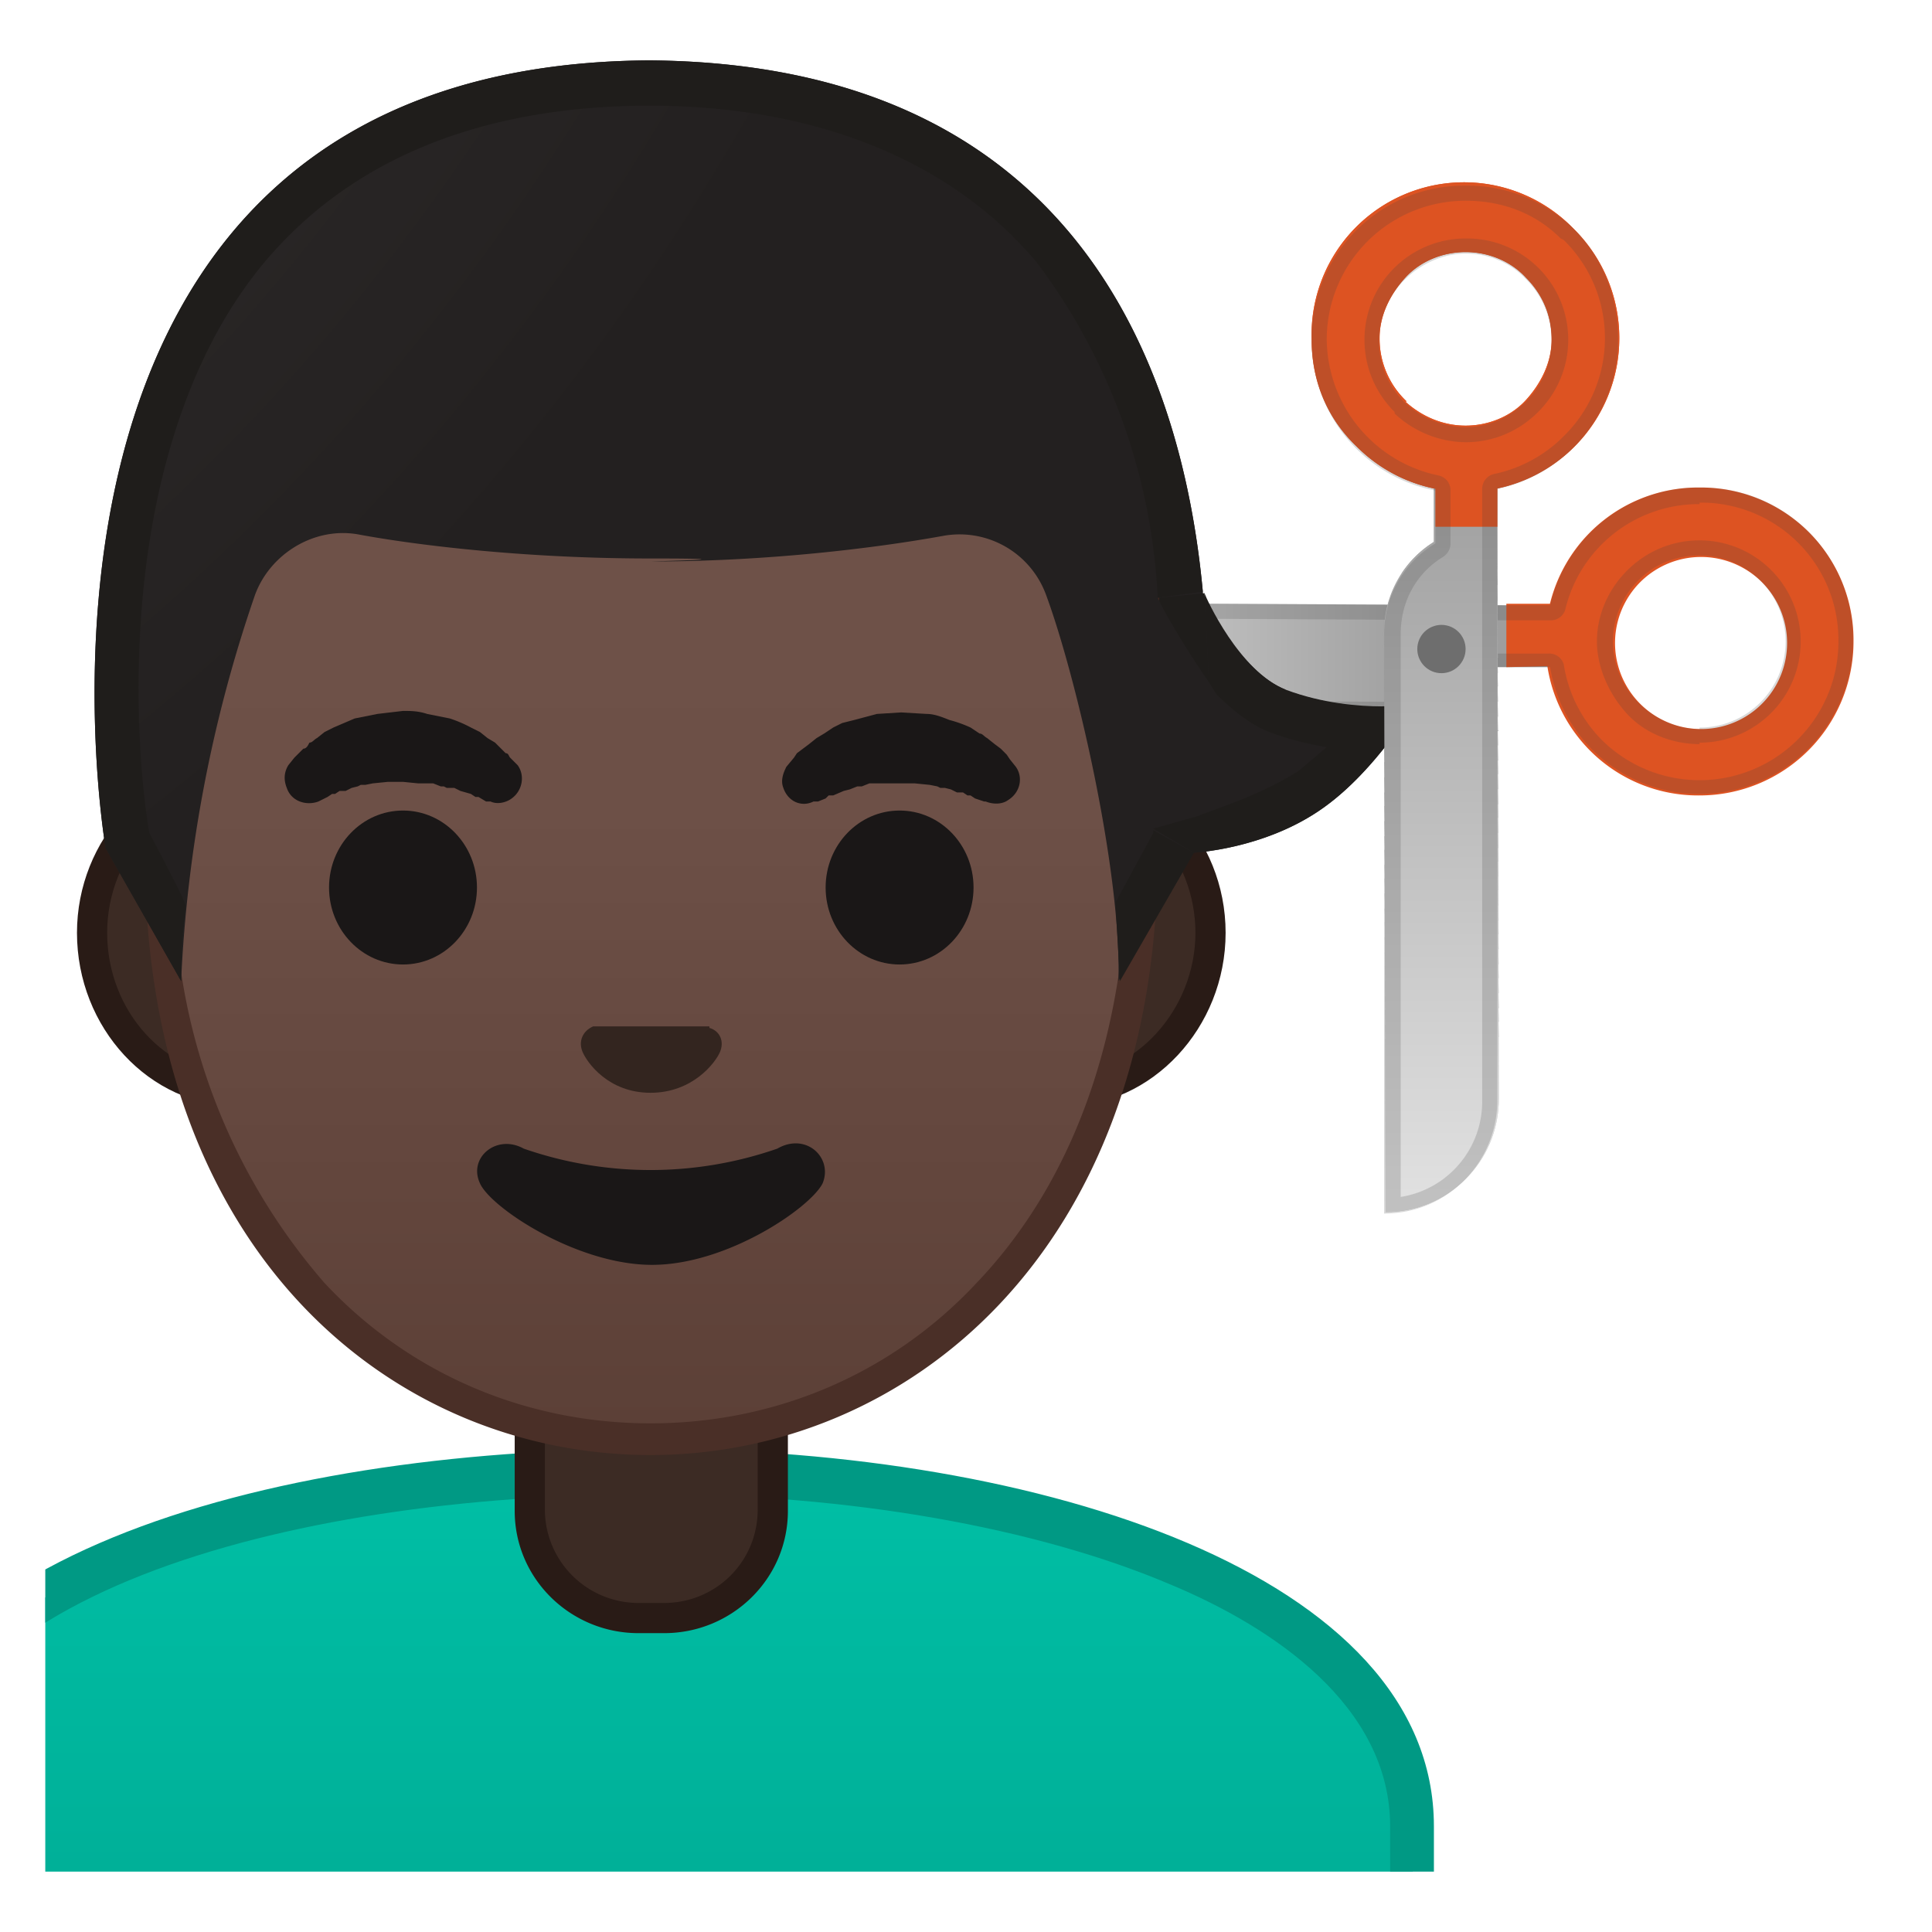 <svg viewBox="0 0 128 128" xmlns="http://www.w3.org/2000/svg" xmlns:xlink="http://www.w3.org/1999/xlink"><defs><path id="a" d="M3 4h120v120H3z"/></defs><clipPath id="b"><use xlink:href="#a"/></clipPath><linearGradient id="c" x1="54.4" x2="104" y1="43.7" y2="43.7" gradientUnits="userSpaceOnUse"><stop stop-color="#E0E0E0" offset=".2"/><stop stop-color="#9E9E9E" offset=".8"/></linearGradient><path d="M54.4 47.3l38.5.2a7 7 0 0 0 6-3.3h5v-4l-4-.1-38-.2a7.5 7.5 0 0 0-7.5 7.4z" clip-path="url(#b)" fill="url(#c)"/><g clip-path="url(#b)" fill="#DD5322"><path d="M99.8 44.2V40h4.2v4.1z"/><path d="M112.3 32.3h.3a10.1 10.1 0 0 1 10.2 10.2 10.2 10.2 0 0 1-10.2 10.2 10.1 10.1 0 0 1-10.2-10.2 10.1 10.1 0 0 1 10-10.2zm.5 16a5.7 5.7 0 1 0-.2 0h.2z"/></g><g clip-path="url(#b)" opacity=".2"><path d="M112.6 32.3v1a9.1 9.1 0 0 1 9.2 9.2c0 2.5-1 4.8-2.7 6.5a9.2 9.2 0 0 1-13 0 9.1 9.1 0 0 1-2.5-5 1 1 0 0 0-1-.7h-3.7a1 1 0 0 0-1 .4 6 6 0 0 1-5 2.8l-37.4-.2c.5-3 3.2-5.4 6.4-5.4l38 .2h2.8a1 1 0 0 0 1-.7 9.1 9.1 0 0 1 8.7-7h.2v-1m0 16.8h.2a6.7 6.7 0 0 0 6.5-6.7 6.7 6.7 0 0 0-6.7-6.7c-1.8 0-3.5.7-4.8 2s-2 3-2 4.7.8 3.5 2 4.8 3 2 4.8 2m0-17h-.3a10.1 10.1 0 0 0-9.6 7.8H100l-38-.2a7.5 7.5 0 0 0-7.5 7.4l38.4.2a7 7 0 0 0 6-3.3h3.8a10 10 0 0 0 10 8.4 10.2 10.2 0 0 0 7.2-17.3c-2-2-4.5-3-7.2-3zm0 16c-1.5 0-3-.7-4-1.7a5.7 5.7 0 0 1 0-8.2c1-1 2.4-1.6 4-1.6a5.7 5.7 0 0 1 5.7 5.7 5.7 5.7 0 0 1-5.5 5.7h-.2z" fill="#424242"/></g><g clip-path="url(#b)"><defs><path id="d" d="M95 30.8v5.1a7 7 0 0 0-3.3 6l.1 38.4c4.1 0 7.5-3.3 7.5-7.5L99.2 35v-4.1H95z"/></defs><clipPath id="e"><use xlink:href="#d"/></clipPath><path clip-path="url(#e)" fill="#ABABAB" d="M101 32.6l.2 5.1-12.4.4v-.6l8.2-8.8z"/><path transform="rotate(-1.6 94.8 38.3)" clip-path="url(#e)" fill="#ABABAB" d="M88.8 37.9h12.4v1H88.8z"/><path transform="rotate(-1.6 94.9 39.3)" clip-path="url(#e)" fill="#ACACAC" d="M88.8 38.9h12.4v1H88.8z"/><path transform="rotate(-1.6 94.9 40.2)" clip-path="url(#e)" fill="#ADADAD" d="M88.8 39.8h12.4v1H88.8z"/><path transform="rotate(-1.6 95 41.2)" clip-path="url(#e)" fill="#AEAEAE" d="M88.9 40.8h12.4v1H88.9z"/><path transform="rotate(-1.6 95 42.2)" clip-path="url(#e)" fill="#AFAFAF" d="M88.9 41.8h12.4v1H88.9z"/><path transform="rotate(-1.6 95 43.1)" clip-path="url(#e)" fill="#B0B0B0" d="M88.9 42.7h12.4v1H88.9z"/><path transform="rotate(-1.6 95 44.1)" clip-path="url(#e)" fill="#B1B1B1" d="M89 43.7h12.4v1H89z"/><path transform="rotate(-1.6 95 45)" clip-path="url(#e)" fill="#B2B2B2" d="M89 44.6h12.4v1H89z"/><path transform="rotate(-1.6 95 46)" clip-path="url(#e)" fill="#B3B3B3" d="M89 45.6h12.4v1H89z"/><path transform="rotate(-1.6 95 47)" clip-path="url(#e)" fill="#B4B4B4" d="M89 46.6h12.4v1H89z"/><path transform="rotate(-1.6 95.1 48)" clip-path="url(#e)" fill="#B5B5B5" d="M89.1 47.5h12.4v1H89.1z"/><path transform="rotate(-1.6 95.1 49)" clip-path="url(#e)" fill="#B6B6B6" d="M89.1 48.5h12.4v1H89.1z"/><path transform="rotate(-1.6 95.2 49.9)" clip-path="url(#e)" fill="#B7B7B7" d="M89.1 49.5h12.4v1H89.1z"/><path transform="rotate(-1.6 95.2 50.8)" clip-path="url(#e)" fill="#B8B8B8" d="M89.1 50.4h12.4v1H89.1z"/><path transform="rotate(-1.6 95.2 51.8)" clip-path="url(#e)" fill="#B9B9B9" d="M89.2 51.4h12.4v1H89.2z"/><path transform="rotate(-1.6 95.3 52.8)" clip-path="url(#e)" fill="#BABABA" d="M89.2 52.4h12.4v1H89.2z"/><path transform="rotate(-1.6 95.3 53.7)" clip-path="url(#e)" fill="#BCBCBC" d="M89.2 53.3h12.4v1H89.2z"/><path transform="rotate(-1.6 95.3 54.7)" clip-path="url(#e)" fill="#BDBDBD" d="M89.3 54.3h12.4v1H89.3z"/><path transform="rotate(-1.6 95.3 55.6)" clip-path="url(#e)" fill="#BEBEBE" d="M89.3 55.3h12.4v1H89.3z"/><path transform="rotate(-1.6 95.4 56.6)" clip-path="url(#e)" fill="#BFBFBF" d="M89.3 56.2h12.4v1H89.3z"/><path transform="rotate(-1.6 95.4 57.6)" clip-path="url(#e)" fill="silver" d="M89.3 57.2h12.4v1H89.3z"/><path transform="rotate(-1.6 95.4 58.5)" clip-path="url(#e)" fill="#C1C1C1" d="M89.4 58.1h12.4v1H89.4z"/><path transform="rotate(-1.6 95.4 59.5)" clip-path="url(#e)" fill="#C2C2C2" d="M89.4 59.1h12.4v1H89.4z"/><path transform="rotate(-1.6 95.5 60.5)" clip-path="url(#e)" fill="#C3C3C3" d="M89.4 60.1h12.4v1H89.4z"/><path transform="rotate(-1.6 95.5 61.4)" clip-path="url(#e)" fill="#C4C4C4" d="M89.4 61h12.4v1H89.4z"/><path transform="rotate(-1.6 95.5 62.4)" clip-path="url(#e)" fill="#C5C5C5" d="M89.5 62h12.4v1H89.5z"/><path transform="rotate(-1.6 95.5 63.4)" clip-path="url(#e)" fill="#C6C6C6" d="M89.5 63h12.4v1H89.5z"/><path transform="rotate(-1.6 95.6 64.3)" clip-path="url(#e)" fill="#C7C7C7" d="M89.5 63.9h12.4v1H89.5z"/><path transform="rotate(-1.6 95.6 65.3)" clip-path="url(#e)" fill="#C8C8C8" d="M89.5 64.9h12.4v1H89.5z"/><path transform="rotate(-1.6 95.6 66.2)" clip-path="url(#e)" fill="#C9C9C9" d="M89.6 65.9H102v1H89.6z"/><path transform="rotate(-1.6 95.7 67.2)" clip-path="url(#e)" fill="#CACACA" d="M89.6 66.8H102v1H89.6z"/><path transform="rotate(-1.6 95.7 68.2)" clip-path="url(#e)" fill="#CBCBCB" d="M89.6 67.8H102v1H89.6z"/><path clip-path="url(#e)" fill="#CBCBCB" d="M102 68.6l.2 5.2-8.1 8.7-4.2-4-.3-9.6z"/><path fill="#DD5322" d="M95.1 30.8h4.1v4.1h-4.1z"/><path d="M104.1 15l.2.2a10.1 10.1 0 1 1-14.4 14.4c-2-1.9-3-4.4-3-7.1a10.1 10.1 0 0 1 17.2-7.5zm-11 11.6c1.1 1 2.5 1.6 4 1.6s3-.6 4-1.7 1.7-2.5 1.7-4c0-1.6-.6-3-1.7-4.1-1-1.1-2.5-1.7-4-1.7s-3 .6-4 1.7-1.7 2.5-1.7 4a5.7 5.7 0 0 0 1.8 4.2z" fill="#DD5322"/></g><g clip-path="url(#b)"><linearGradient id="f" x1="43.1" x2="43.1" y1="97.5" y2="130.5" gradientUnits="userSpaceOnUse"><stop stop-color="#00BFA5" offset="0"/><stop stop-color="#00B29A" offset=".7"/><stop stop-color="#00AB94" offset="1"/></linearGradient><path d="M-7.4 130.5v-9.4c0-16.3 25.4-23.6 50.5-23.6h.2c25 0 50.3 8 50.3 23.6v9.4h-101z" fill="url(#f)"/><path d="M43.3 99c12.9 0 25.4 2.2 34.3 6 6.7 2.8 14.5 8 14.5 16v8h-98v-8c0-15.1 24.6-22 49-22h.2m0-3H43c-25.4 0-52 7.3-52 25v11H95v-11c0-16.7-26.2-25-51.8-25z" fill="#009984"/><path d="M42.3 107.2c-4 0-7.2-3.2-7.2-7.1v-9h16.1v9a7 7 0 0 1-7.2 7.1h-1.7z" fill="#3C2B24"/><path d="M50.2 92v8c0 3.5-2.8 6.2-6.2 6.2h-1.7a6.2 6.2 0 0 1-6.2-6.1v-8h14.1m2-2H34.1v10c0 4.5 3.7 8.1 8.2 8.1H44c4.5 0 8.2-3.6 8.2-8.1V90z" fill="#291B16"/><path d="M15.8 72.3c-5.4 0-9.7-4.7-9.7-10.4s4.4-10.5 9.7-10.5h54.7c5.3 0 9.7 4.7 9.7 10.5s-4.4 10.4-9.7 10.4H15.8z" fill="#3C2B24"/><path d="M70.5 52.4c4.8 0 8.7 4.3 8.7 9.4s-4 9.5-8.7 9.5H15.8c-4.8 0-8.7-4.3-8.7-9.5s4-9.4 8.7-9.4h54.7m0-2H15.8c-5.9 0-10.7 5.2-10.7 11.4 0 6.3 4.8 11.5 10.7 11.5h54.7c5.8 0 10.7-5.2 10.7-11.5s-4.9-11.4-10.7-11.4z" fill="#291B16"/><linearGradient id="g" x1="43.1" x2="43.1" y1="94.6" y2="12.8" gradientUnits="userSpaceOnUse"><stop stop-color="#5C4037" offset="0"/><stop stop-color="#63463D" offset=".2"/><stop stop-color="#6D5047" offset=".5"/><stop stop-color="#70534A" offset="1"/></linearGradient><path d="M43.1 95.3c-15.6 0-32.5-12.2-32.5-38.8 0-12.4 3.6-23.8 10-32.2 6-7.8 14.3-12.2 22.5-12.2s16.5 4.4 22.5 12.2c6.5 8.4 10 19.8 10 32.2 0 12-3.5 22.1-10 29.2A30.5 30.5 0 0 1 43 95.3z" fill="url(#g)"/><path d="M43.1 13a28 28 0 0 1 21.7 12 51.5 51.5 0 0 1 9.9 31.5c0 11.8-3.5 21.7-10 28.5-5.6 6-13.3 9.3-21.6 9.3S27.1 91 21.5 85a40.5 40.5 0 0 1-9.9-28.5c0-12.2 3.5-23.4 9.8-31.5a28.1 28.1 0 0 1 21.7-12m0-2C25.7 11 9.6 29.8 9.6 56.6c0 26.6 16.6 39.8 33.5 39.8S76.7 83 76.7 56.5C76.7 29.7 60.5 11 43 11z" fill="#4A2F27"/><g fill="#1A1717"><path d="M19.1 50.7l.4-.5.2-.2.4-.4c.2 0 .3-.2.4-.4.2 0 .3-.2.5-.3l.5-.4.6-.3.7-.3.7-.3 1.5-.3 1.7-.2c.5 0 1 0 1.6.2l1.5.3a8.6 8.6 0 0 1 1.4.6l.6.3.5.4.5.3.4.4.3.3c.2 0 .2.2.3.3l.5.5c.5.7.3 1.7-.4 2.2-.4.3-1 .4-1.4.2h-.3l-.5-.3h-.2l-.3-.2-.7-.2-.4-.2h-.5l-.2-.1h-.2l-.5-.2h-1l-1-.1h-1l-1 .1-.5.1h-.3l-.2.1-.4.1-.4.2h-.4l-.3.2H22l-.3.2-.6.3c-.8.3-1.8 0-2.1-.9-.2-.5-.2-1 .1-1.5z"/><ellipse cx="26.7" cy="58.8" rx="4.9" ry="5.1"/><path d="M65.2 53.1l-.6-.2-.3-.2h-.2l-.3-.2h-.4l-.4-.2-.4-.1h-.3l-.2-.1-.5-.1-1-.1h-3l-.5.2H56.8l-.5.2-.4.1-.7.3h-.3l-.2.2-.5.2h-.3c-.8.4-1.7 0-2-.9-.2-.5 0-1 .2-1.4l.5-.6.2-.3.4-.3.4-.3.5-.4.5-.3.6-.4.6-.3.8-.2 1.5-.4 1.6-.1 1.7.1c.5 0 1 .2 1.5.4a8.6 8.6 0 0 1 1.4.5l.6.4c.2 0 .3.2.5.3l.5.4.4.3.4.4.2.3.4.5c.5.7.3 1.7-.5 2.2-.4.3-1 .3-1.5.1z"/><ellipse cx="59.6" cy="58.8" rx="4.9" ry="5.1"/></g><path d="M47 68h-7.7c-.7.3-1 1-.7 1.7s1.7 2.7 4.5 2.7 4.3-2 4.6-2.7c.3-.7 0-1.4-.7-1.6z" fill="#33251F"/><path d="M51.5 76.1a25.6 25.6 0 0 1-16.8 0c-1.8-1-3.7.6-2.9 2.3.7 1.6 6.4 5.4 11.4 5.4s10.5-3.8 11.3-5.4c.7-1.7-1.1-3.4-3-2.3z" fill="#1A1717"/></g><path clip-path="url(#b)" fill="none" d="M-2.6 2.7H99.8V96H-2.6z"/><path clip-path="url(#b)" fill="none" d="M-16 4h120v120H-16z"/><g clip-path="url(#b)"><radialGradient id="h" cx="-87.1" cy="-70.2" r="159.7" gradientUnits="userSpaceOnUse"><stop stop-color="#444140" offset="0"/><stop stop-color="#232020" offset="1"/></radialGradient><path d="M85.2 45.7c-3.1-1.2-5.4-6.1-5.5-6.4C78.3 24 71 4.2 43 4h.1-.1C-2 4.3 7 56.2 7 56.2l5 8.8a91 91 0 0 1 4.9-25.6c1-2.7 3.9-4.5 6.8-4C28 36.2 35.2 37 43 37s0 .2.1.2c7.8 0 15-.9 19.4-1.7a6.1 6.1 0 0 1 6.8 3.9c2 5.4 5 18.3 4.8 25.6l4.9-8.5s4.8-.2 8.7-3c3.5-2.5 6-6.8 6-6.8s-4 .7-8.6-1z" fill="url(#h)"/></g><g clip-path="url(#b)"><path d="M80.7 53.6c2.2-.8 3.8-1.4 5.4-2.5l1.8-1.6c-1.2-.2-2.5-.5-3.8-1a9.7 9.7 0 0 1-3.5-2.5l-.5-.8c0 3.7-.3 6.9-.5 8.8l1-.4z" fill="none"/><path d="M76.7 39.6l.1.2v-.2zM76.3 55h.1z" fill="#3F2720"/><g fill="#1F1D1B"><path d="M91.6 46.8c-1.6 0-4-.2-6.4-1.1-3.1-1.2-5.3-6.1-5.4-6.4l.3 5.9.5.8c1 1 2.2 2 3.5 2.5 1.3.5 2.6.8 3.8 1L86 51.1c-1.6 1-3.2 1.7-5.4 2.5l-1.1.4-.3 2.2-.2.3s4.8-.2 8.7-3c3.5-2.5 6-6.8 6-6.8l-2.2.1z"/><path d="M76.4 55.2l-2.5 4.6.3 5.2 4.9-8.5-2.7-1.5v.2zm3.3-15.9C78.3 24 71 4.2 43 4h.1-.1C-2 4.3 7 56.2 7 56.2l5 8.8c0-2 .1-3.2.3-5 0-.3-2.4-4.8-2.4-4.8-.3-1.6-1-7-.6-13.6.4-7 2.2-17 8.2-24.2C23.2 10.6 31.8 7 43.1 7H43c11 0 20 3.6 25.7 10.4a40.1 40.1 0 0 1 8 22.2l3-.4z"/><path d="M79.8 39.3l-3 .3v.2c.5 1.1 2.3 4 3.3 5.4l-.3-6zM79.6 54l-3.2.9 2.7 1.6.2-.3.3-2.2z"/></g></g><g clip-path="url(#b)"><linearGradient id="i" x1="95.5" x2="95.5" y1="30.8" y2="79.1" gradientUnits="userSpaceOnUse"><stop stop-color="#9E9E9E" offset="0"/><stop stop-color="#E0E0E0" offset="1"/></linearGradient><path d="M95 30.8v5.1a7 7 0 0 0-3.3 6l.1 38.4c4.1 0 7.5-3.3 7.5-7.5L99.2 35v-4.1H95z" fill="url(#i)"/><path fill="#DD5322" d="M95.1 30.8h4.1v4.1h-4.1z"/><path d="M104.1 15l.2.2a10.1 10.1 0 1 1-14.4 14.4c-2-1.9-3-4.4-3-7.1a10.1 10.1 0 0 1 17.2-7.5zm-11 11.6c1.1 1 2.5 1.6 4 1.6s3-.6 4-1.7 1.7-2.5 1.7-4c0-1.6-.6-3-1.7-4.1-1-1.1-2.5-1.7-4-1.7s-3 .6-4 1.7-1.7 2.5-1.7 4a5.7 5.7 0 0 0 1.8 4.2z" fill="#DD5322"/><circle cx="95.5" cy="43" r="1.6" fill="#6E6E6E"/></g><g clip-path="url(#b)" opacity=".2"><path d="M97.1 12.3v1c2.4 0 4.6.8 6.3 2.5l.2.1a9.1 9.1 0 0 1 0 13 9.1 9.1 0 0 1-4.6 2.5 1 1 0 0 0-.8 1V73a6.4 6.4 0 0 1-5.4 6.3V42c0-2.1 1-4 2.8-5.1.3-.2.5-.5.5-.9v-3.5a1 1 0 0 0-.8-1 9.3 9.3 0 0 1-7.4-9 9.2 9.2 0 0 1 9.2-9.2v-1m0 17c1.8 0 3.5-.7 4.8-2s2-3 2-4.8a6.7 6.7 0 0 0-6.8-6.7 6.7 6.7 0 0 0-6.7 6.7c0 1.8.7 3.5 2 4.8v.1a7 7 0 0 0 4.7 1.9m0-17a10.1 10.1 0 0 0-10.2 10.2 10.1 10.1 0 0 0 8.2 10V36a7 7 0 0 0-3.4 6v38.4c4.2 0 7.5-3.4 7.5-7.5V32.4a10.1 10.1 0 0 0 8-10c0-2.7-1-5.3-2.9-7.2l-.2-.2a10.1 10.1 0 0 0-7-2.7zm0 16a6 6 0 0 1-4-1.6 5.7 5.7 0 0 1 0-8.2c1-1 2.5-1.7 4-1.7s3 .6 4 1.7a5.7 5.7 0 0 1 0 8.1c-1 1-2.4 1.7-4 1.7z" fill="#424242"/></g></svg>